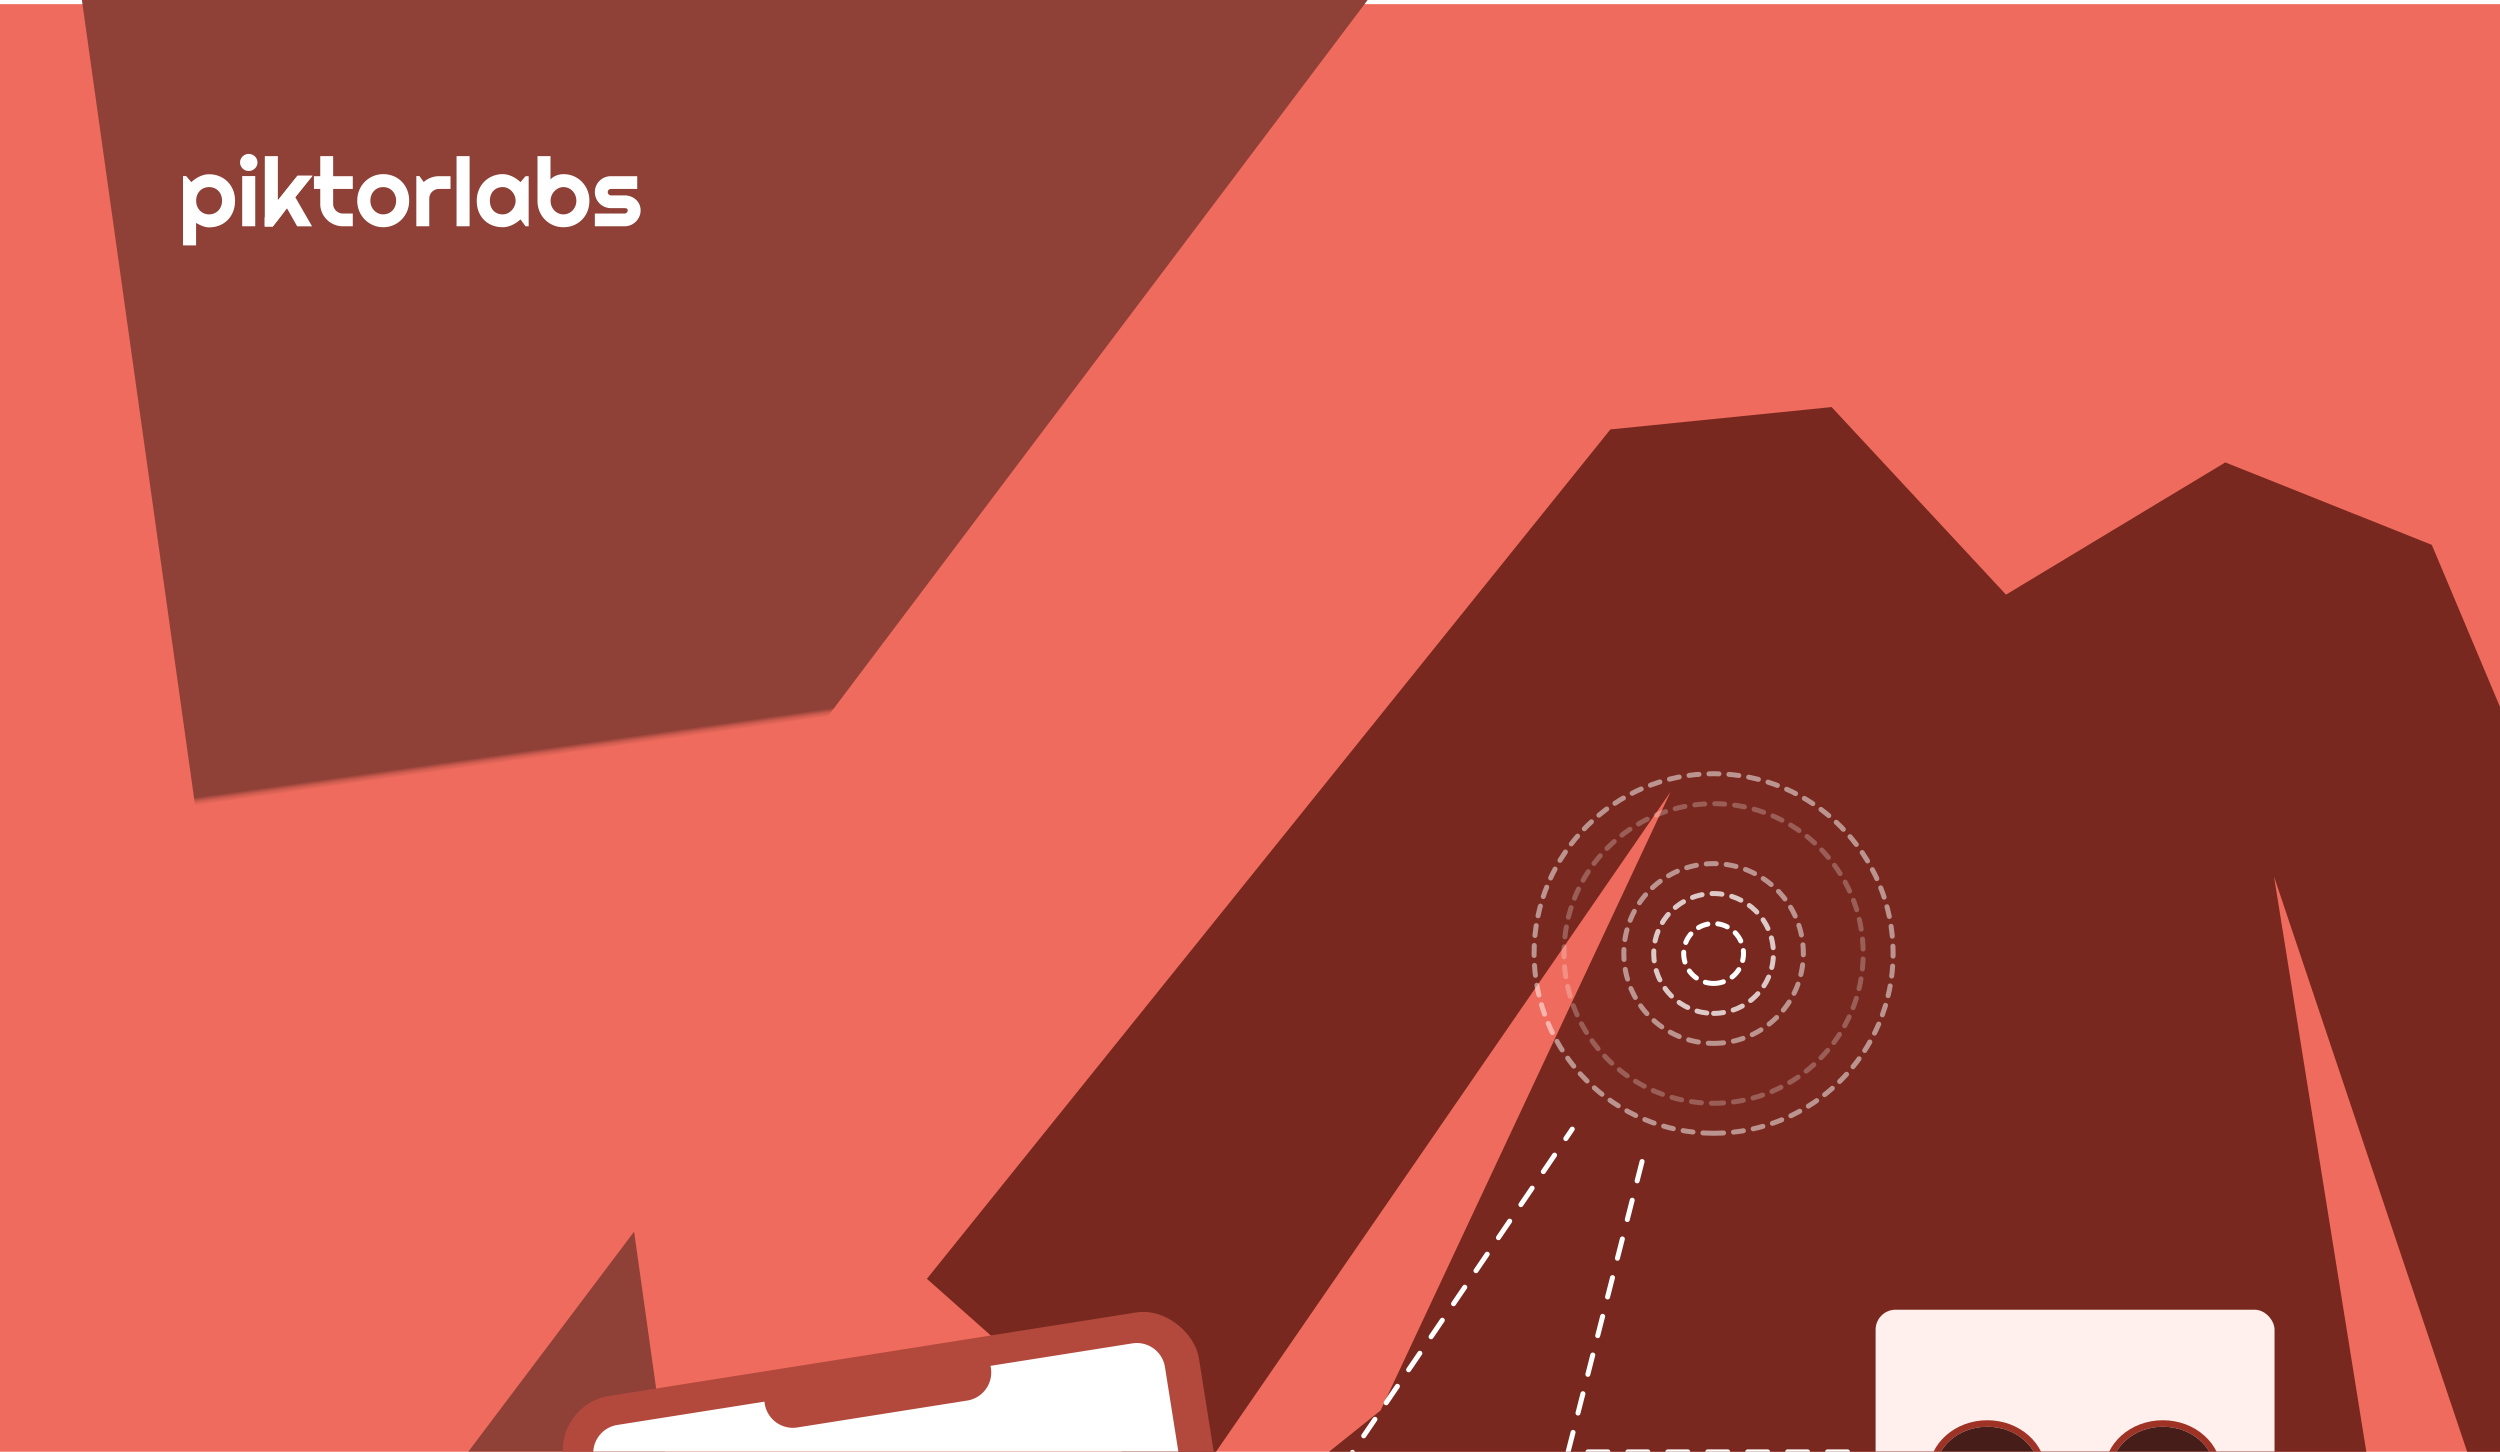 <svg xmlns="http://www.w3.org/2000/svg" xmlns:xlink="http://www.w3.org/1999/xlink" width="601" height="349" viewBox="0 0 601 349">
    <defs>
        <path id="a" d="M0 .646h601v347H0z"/>
        <path id="c" d="M.646 0h601v417h-601z"/>
        <filter id="e" width="120.8%" height="113.1%" x="-10.1%" y="-6.5%" filterUnits="objectBoundingBox">
            <feOffset dy="2" in="SourceAlpha" result="shadowOffsetOuter1"/>
            <feGaussianBlur in="shadowOffsetOuter1" result="shadowBlurOuter1" stdDeviation="4"/>
            <feColorMatrix in="shadowBlurOuter1" result="shadowMatrixOuter1" values="0 0 0 0 0.471 0 0 0 0 0.157 0 0 0 0 0.118 0 0 0 0.257 0"/>
            <feMerge>
                <feMergeNode in="shadowMatrixOuter1"/>
                <feMergeNode in="SourceGraphic"/>
            </feMerge>
        </filter>
        <filter id="f" width="141.8%" height="150.4%" x="-20.9%" y="-24.9%" filterUnits="objectBoundingBox">
            <feOffset dy="2" in="SourceAlpha" result="shadowOffsetOuter1"/>
            <feGaussianBlur in="shadowOffsetOuter1" result="shadowBlurOuter1" stdDeviation="4"/>
            <feColorMatrix in="shadowBlurOuter1" result="shadowMatrixOuter1" values="0 0 0 0 0.471 0 0 0 0 0.157 0 0 0 0 0.118 0 0 0 0.257 0"/>
            <feMerge>
                <feMergeNode in="shadowMatrixOuter1"/>
                <feMergeNode in="SourceGraphic"/>
            </feMerge>
        </filter>
        <path id="g" d="M0 0h17.192v6.417H0z"/>
    </defs>
    <g fill="none" fill-rule="evenodd">
        <path fill="#FFF" d="M0 1h1280v705H0z"/>
        <path fill="#EF6B5D" d="M0 1h601v708H0z"/>
        <g transform="translate(0 .354)">
            <mask id="b" fill="#fff">
                <use xlink:href="#a"/>
            </mask>
            <path fill="#8F4037" d="M502.354-154v469h-469z" mask="url(#b)" transform="rotate(172 267.854 80.5)"/>
        </g>
        <g transform="translate(-.646 289)">
            <mask id="d" fill="#fff">
                <use xlink:href="#c"/>
            </mask>
            <path fill="#8F4037" d="M188 37.446v469h-469z" mask="url(#d)" transform="rotate(-8 -46.5 271.946)"/>
        </g>
        <g fill="#FFF" fill-rule="nonzero">
            <path d="M47.137 59H44V42.33h.753l1.243 1.453c.281-.262.589-.51.924-.743a7.07 7.07 0 0 1 1.044-.603c.36-.168.736-.302 1.123-.4a4.791 4.791 0 0 1 1.175-.146c.86 0 1.667.152 2.424.456a5.996 5.996 0 0 1 1.985 1.29 6.032 6.032 0 0 1 1.34 2.013c.327.785.49 1.654.49 2.609 0 .991-.164 1.884-.49 2.676a5.929 5.929 0 0 1-1.34 2.017 5.824 5.824 0 0 1-1.985 1.268 6.652 6.652 0 0 1-2.424.44c-.274 0-.546-.03-.816-.09a5.566 5.566 0 0 1-.798-.242 8.85 8.85 0 0 1-.775-.344c-.255-.128-.5-.26-.736-.395V59zm6.239-10.741c0-.511-.082-.97-.245-1.375a3.053 3.053 0 0 0-.668-1.032 2.883 2.883 0 0 0-.992-.648 3.26 3.26 0 0 0-1.209-.225 3.216 3.216 0 0 0-1.203.226c-.377.15-.706.366-.987.648-.29.296-.518.646-.667 1.031a3.654 3.654 0 0 0-.246 1.375c0 .488.082.936.246 1.341a2.996 2.996 0 0 0 1.654 1.702 3.08 3.08 0 0 0 1.203.236c.415.002.826-.078 1.209-.236a2.982 2.982 0 0 0 1.66-1.702c.163-.405.245-.853.245-1.341zm8.52-9.208c0 .285-.055.552-.166.8-.106.243-.259.463-.45.648-.19.184-.413.331-.667.44-.255.109-.526.163-.815.163a2.112 2.112 0 0 1-1.478-.603 2.102 2.102 0 0 1-.444-.648 1.947 1.947 0 0 1-.166-.8c0-.278.055-.543.166-.794.11-.252.258-.47.445-.654a2.114 2.114 0 0 1 2.292-.44c.255.11.477.256.668.44.392.382.614.903.615 1.448zM61.36 54.4h-3.137v-12.07h3.137V54.4zm21.09 0a5.36 5.36 0 0 1-2.121-.422 5.535 5.535 0 0 1-1.74-1.161 5.462 5.462 0 0 1-1.175-1.719 5.185 5.185 0 0 1-.427-2.096v-3.585h-1.518v-3.065h1.518V37.53h3.102v4.823h4.722v3.065h-4.722v3.585c0 .323.06.625.182.907.238.56.689 1.004 1.255 1.24.289.124.597.186.924.186h2.361V54.4H82.45zm15.911-6.142c0 .901-.164 1.741-.49 2.52a6.293 6.293 0 0 1-1.335 2.016 6.246 6.246 0 0 1-1.979 1.341 6.074 6.074 0 0 1-2.435.49 6.046 6.046 0 0 1-2.424-.49 6.314 6.314 0 0 1-1.984-1.341 6.247 6.247 0 0 1-1.34-2.017 6.438 6.438 0 0 1-.491-2.52c0-.916.164-1.765.49-2.546a6.24 6.24 0 0 1 1.34-2.024 6.236 6.236 0 0 1 1.986-1.335 6.11 6.11 0 0 1 2.423-.485 6.46 6.46 0 0 1 2.435.457 5.89 5.89 0 0 1 1.979 1.296 6.136 6.136 0 0 1 1.335 2.018c.326.785.49 1.658.49 2.62zm-3.136 0c0-.496-.082-.945-.246-1.347a3.194 3.194 0 0 0-.667-1.037 2.886 2.886 0 0 0-.986-.665 3.148 3.148 0 0 0-1.204-.23c-.426 0-.827.076-1.204.23-.37.15-.705.377-.98.665-.284.3-.507.653-.656 1.037-.16.402-.24.85-.24 1.347 0 .466.08.898.24 1.296.16.398.378.743.655 1.037.278.293.605.524.981.693.377.17.778.253 1.204.253.426 0 .827-.078 1.204-.236A2.996 2.996 0 0 0 94.98 49.6c.163-.405.245-.853.245-1.341zm7.972 6.142h-3.114v-12.07h.753l1.027 1.43c.5-.449 1.08-.802 1.71-1.042a5.512 5.512 0 0 1 1.986-.366h2.748v3.065h-2.749a2.387 2.387 0 0 0-1.676.677 2.3 2.3 0 0 0-.502.743c-.121.286-.183.59-.183.913v6.65zm9.696 0h-3.137V37.53h3.137V54.4zm14.2 0h-.753l-1.209-1.656c-.297.262-.61.508-.94.737a6.98 6.98 0 0 1-1.045.598 6.42 6.42 0 0 1-1.123.4 4.725 4.725 0 0 1-1.17.146 6.819 6.819 0 0 1-2.423-.427 5.768 5.768 0 0 1-1.985-1.246 5.839 5.839 0 0 1-1.34-2c-.327-.79-.49-1.687-.49-2.694 0-.94.164-1.802.49-2.587a6.145 6.145 0 0 1 1.34-2.023 6.055 6.055 0 0 1 1.985-1.313 6.305 6.305 0 0 1 2.424-.468c.396 0 .787.05 1.175.147.388.098.764.233 1.129.406.365.173.713.375 1.044.608.33.234.64.485.929.756l1.209-1.432h.753v12.048zm-3.136-6.142c0-.42-.084-.835-.246-1.223a3.508 3.508 0 0 0-.667-1.048 3.315 3.315 0 0 0-.987-.732 2.704 2.704 0 0 0-1.203-.277c-.426 0-.827.072-1.203.215-.37.138-.704.353-.981.63a2.954 2.954 0 0 0-.656 1.032c-.16.41-.24.877-.24 1.403s.08.994.24 1.403c.16.41.378.753.656 1.032.277.277.604.488.98.63.377.144.778.214 1.204.214a2.7 2.7 0 0 0 1.203-.276c.373-.18.707-.43.987-.732.281-.304.504-.654.667-1.048.163-.388.246-.803.246-1.223zm17.736 0c0 .946-.164 1.81-.49 2.592a6.13 6.13 0 0 1-1.335 2.012 5.962 5.962 0 0 1-1.98 1.301 6.387 6.387 0 0 1-2.434.463 6.207 6.207 0 0 1-4.41-1.792 6.178 6.178 0 0 1-1.339-2.012c-.327-.778-.49-1.632-.49-2.564v-10.73h3.125v5.636c.167-.21.37-.399.61-.564.24-.165.498-.3.776-.406a5.15 5.15 0 0 1 .86-.242 4.64 4.64 0 0 1 .868-.084c.866 0 1.678.16 2.435.479.743.31 1.416.764 1.979 1.335a6.352 6.352 0 0 1 1.334 2.023c.327.778.49 1.628.49 2.553zm-3.137 0c0-.466-.082-.9-.245-1.302a3.26 3.26 0 0 0-.668-1.042 3.059 3.059 0 0 0-.986-.688 2.96 2.96 0 0 0-1.203-.248c-.426 0-.827.092-1.204.276-.372.181-.707.43-.986.733a3.42 3.42 0 0 0-.662 1.048 3.23 3.23 0 0 0-.24 1.223c0 .466.08.898.24 1.296a3.134 3.134 0 0 0 1.648 1.73 2.9 2.9 0 0 0 1.204.253 2.9 2.9 0 0 0 1.203-.253c.371-.165.706-.401.986-.693.287-.301.514-.653.668-1.037.163-.398.245-.83.245-1.296zm11.565 6.142h-7.117v-3.065h7.118a.754.754 0 0 0 .548-.225.736.736 0 0 0 .227-.541c0-.219-.076-.362-.227-.429a1.342 1.342 0 0 0-.548-.102h-3.24a3.797 3.797 0 0 1-1.517-.304 3.912 3.912 0 0 1-1.231-.828 3.897 3.897 0 0 1-.827-1.223 3.736 3.736 0 0 1-.303-1.499c0-.534.101-1.033.303-1.499a3.83 3.83 0 0 1 2.059-2.034c.48-.2.996-.302 1.517-.299h6.307v3.065h-6.307a.754.754 0 0 0-.548.226.733.733 0 0 0-.228.541c0 .218.076.404.228.558a.74.74 0 0 0 .548.23h3.239a4.25 4.25 0 0 1 1.506.266c.454.166.872.417 1.231.738.353.32.637.707.833 1.138.205.444.308.928.308 1.455 0 .533-.103 1.03-.308 1.493-.2.453-.481.865-.833 1.217a3.855 3.855 0 0 1-2.738 1.121zm-84.55.005H63.66V37.534h3.136v10.64l4.642-5.817h3.582l-4.05 5.027 4.05 7.022h-3.582l-2.476-4.385-2.167 2.84-1.222 1.544z"/>
            <path d="M65.566 54.496h-1.948V52.3l3.192-4.167 4.724-5.936h3.644l-4.12 5.132-2.043 2.692-2.205 2.899z"/>
        </g>
        <path fill="#78281E" d="M482.24 142.953l52.724-31.789 49.643 19.824 101.662 241.575-73.459 35.134-66.136-196.979 26.026 162.19 45.288 63.98-173.63-24.401-173.629-24.402 61.17-49.02 69.722-148.732L283.753 361.45l-60.93-54.021 164.312-204.195 53.184-5.372 41.92 45.09z"/>
        <g filter="url(#e)" transform="rotate(-9 2199.07 -677.697)">
            <rect width="154.649" height="286.914" fill="#B3493D" rx="13.2"/>
            <path fill="#FFF" d="M49.85 7.203v.52a6.844 6.844 0 0 0 6.845 6.845H98.05a6.844 6.844 0 0 0 6.844-6.844v-.521h34.52a6.844 6.844 0 0 1 6.844 6.844v258.82a6.844 6.844 0 0 1-6.844 6.844H14.037a6.844 6.844 0 0 1-6.844-6.844V14.047a6.844 6.844 0 0 1 6.844-6.844h35.814z"/>
        </g>
        <g filter="url(#f)" transform="translate(450.895 312.854)">
            <rect width="95.906" height="80.032" fill="#FFEFED" rx="4.8"/>
            <g transform="translate(12.788 26.57)">
                <path fill="#9E3225" d="M14.066 25.041C6.298 25.041 0 19.435 0 12.521 0 5.606 6.298 0 14.066 0c7.769 0 14.067 5.606 14.067 12.52 0 6.915-6.298 12.521-14.067 12.521zm0-1.565c6.906 0 12.504-4.905 12.504-10.955 0-6.051-5.598-10.956-12.504-10.956-6.905 0-12.503 4.905-12.503 10.956 0 6.05 5.598 10.955 12.503 10.955zM56.265 25.041c-7.768 0-14.066-5.606-14.066-12.52C42.199 5.606 48.497 0 56.265 0c7.769 0 14.066 5.606 14.066 12.52 0 6.915-6.297 12.521-14.066 12.521zm0-1.565c6.906 0 12.503-4.905 12.503-10.955 0-6.051-5.597-10.956-12.503-10.956-6.905 0-12.503 4.905-12.503 10.956 0 6.05 5.598 10.955 12.503 10.955z"/>
                <ellipse cx="14.066" cy="12.521" fill="#461D18" rx="12.503" ry="10.955"/>
                <ellipse cx="56.265" cy="12.521" fill="#461D18" rx="12.503" ry="10.955"/>
            </g>
        </g>
        <path stroke="#FFF" stroke-dasharray="4.8" stroke-linecap="round" stroke-width="1.2" d="M394.754 279.23l-17.782 69.801h68.443"/>
        <g stroke="#FFF" stroke-dasharray="2.4" stroke-linecap="round" stroke-width="1.2">
            <path d="M411.947 236.42c3.973 0 7.193-3.225 7.193-7.203s-3.22-7.203-7.193-7.203c-3.972 0-7.193 3.225-7.193 7.203s3.22 7.203 7.193 7.203z"/>
            <path d="M411.947 243.623c7.946 0 14.386-6.45 14.386-14.406s-6.44-14.406-14.386-14.406c-7.945 0-14.386 6.45-14.386 14.406s6.441 14.406 14.386 14.406z" opacity=".75"/>
            <path d="M411.947 250.826c11.918 0 21.58-9.675 21.58-21.609 0-11.934-9.662-21.608-21.58-21.608-11.917 0-21.579 9.674-21.579 21.608 0 11.934 9.662 21.609 21.58 21.609z" opacity=".5"/>
            <path d="M411.947 265.232c19.863 0 35.965-16.125 35.965-36.015s-16.102-36.014-35.965-36.014c-19.863 0-35.965 16.124-35.965 36.014 0 19.89 16.102 36.015 35.965 36.015z" opacity=".25"/>
            <path d="M411.947 272.434c23.836 0 43.158-19.349 43.158-43.217S435.783 186 411.947 186c-23.835 0-43.158 19.349-43.158 43.217s19.323 43.217 43.158 43.217z" opacity=".5"/>
        </g>
        <path stroke="#FFF" stroke-dasharray="4.8" stroke-linecap="round" stroke-width="1.2" d="M268.468 432.5l109.504-161.066"/>
    </g>
</svg>
